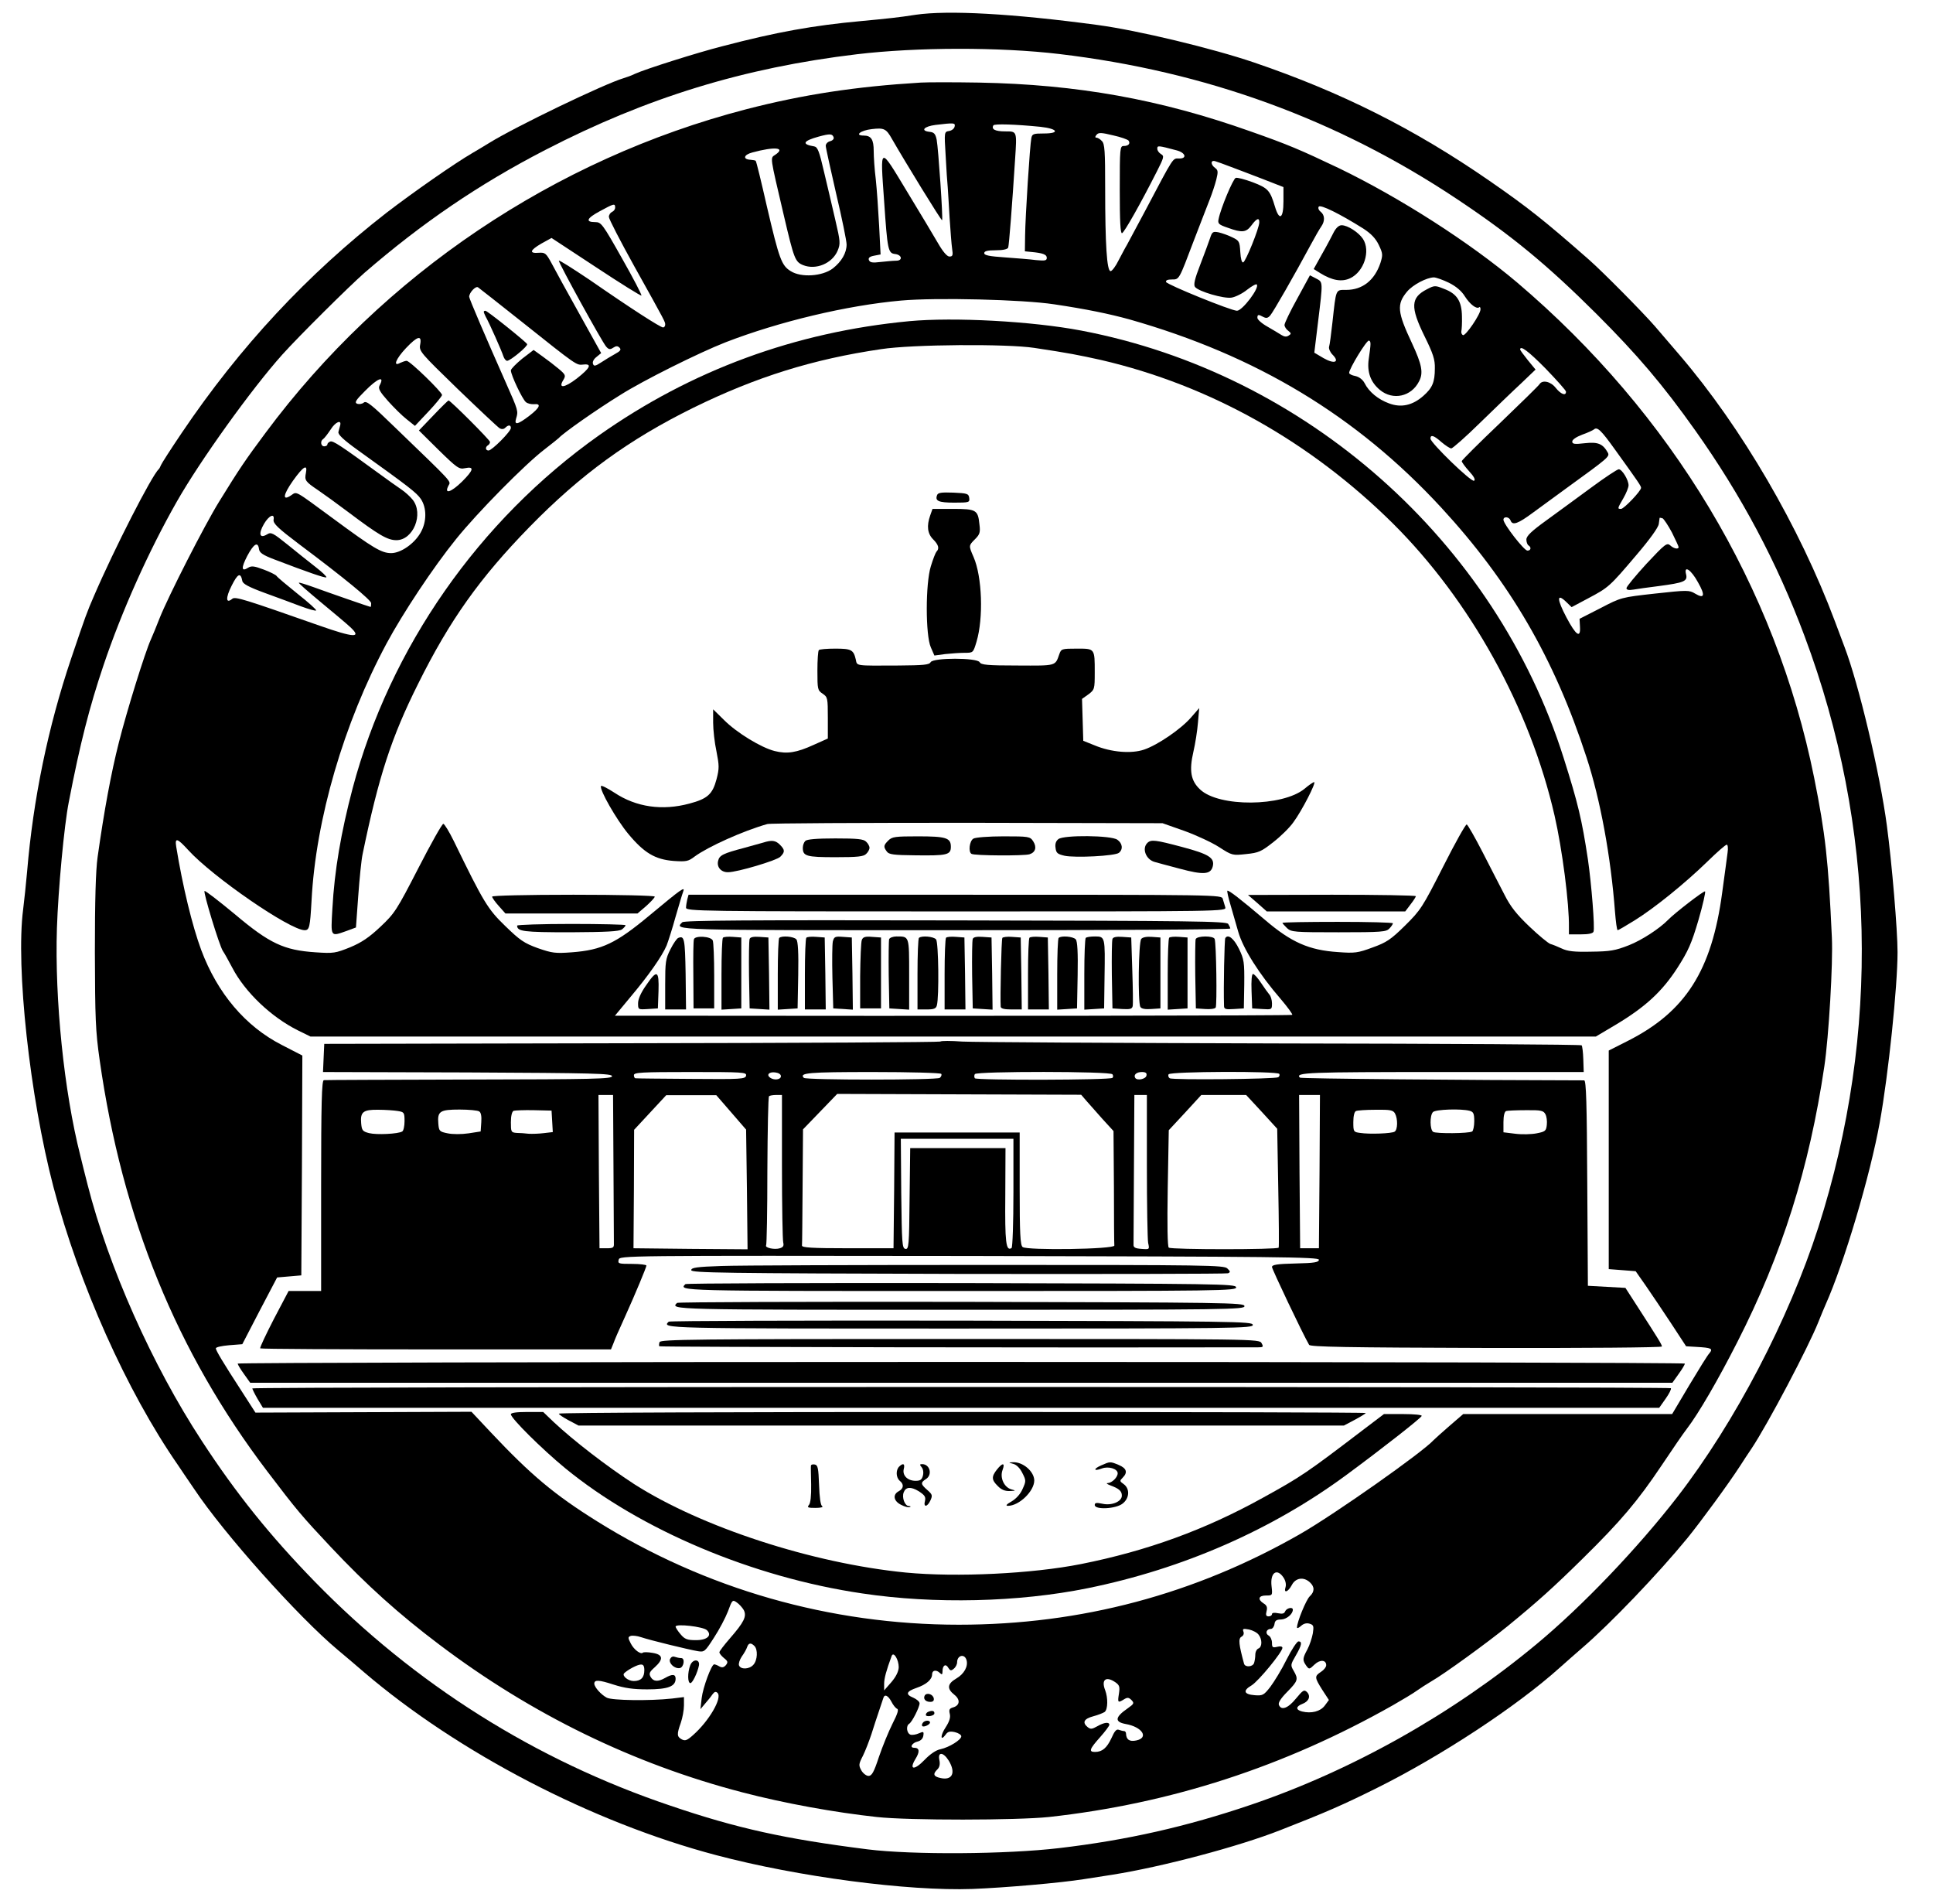 <?xml version="1.0" standalone="no"?>
<!DOCTYPE svg PUBLIC "-//W3C//DTD SVG 20010904//EN"
 "http://www.w3.org/TR/2001/REC-SVG-20010904/DTD/svg10.dtd">
<svg version="1.0" xmlns="http://www.w3.org/2000/svg"
 width="927pt" height="913pt" viewBox="0 0 927 913"
 preserveAspectRatio="xMidYMid meet">

<g transform="translate(0,913) scale(0.1,-0.1)"
fill="#000000" stroke="none">
<path d="M4390 9059 c-83 -13 -134 -18 -260 -30 -229 -21 -404 -52 -667 -121
-118 -30 -368 -109 -418 -132 -16 -8 -41 -17 -55 -21 -91 -27 -514 -230 -645
-311 -33 -20 -69 -42 -80 -48 -86 -50 -285 -189 -410 -285 -381 -296 -705
-644 -983 -1056 -52 -77 -97 -147 -100 -155 -3 -8 -8 -17 -11 -20 -32 -28
-213 -381 -311 -609 -33 -76 -39 -92 -109 -299 -111 -329 -182 -674 -211
-1021 -5 -58 -14 -140 -19 -181 -36 -277 32 -898 145 -1330 123 -468 351 -979
597 -1334 11 -17 46 -68 78 -115 144 -216 498 -612 689 -772 30 -25 87 -73
126 -107 452 -386 1094 -720 1689 -877 393 -104 919 -173 1229 -162 154 6 421
29 534 47 34 5 95 15 135 21 241 38 609 136 807 214 218 85 302 122 461 201
308 153 671 391 879 578 25 23 74 65 108 95 132 113 364 355 504 526 65 80
197 260 252 345 16 25 41 63 56 85 78 117 273 487 321 608 11 28 27 66 34 82
89 199 214 620 260 875 41 227 85 650 85 815 0 105 -27 425 -51 605 -33 250
-135 680 -204 860 -7 19 -27 73 -45 120 -170 454 -448 930 -743 1275 -38 44
-92 107 -120 140 -60 69 -251 262 -317 320 -213 187 -292 250 -477 378 -360
249 -711 425 -1128 567 -200 68 -557 154 -750 180 -409 55 -718 72 -875 49z
m690 -188 c700 -83 1331 -312 1905 -694 263 -175 434 -316 671 -552 197 -197
318 -339 474 -559 220 -310 392 -632 524 -986 342 -913 365 -1901 66 -2835
-142 -442 -400 -935 -675 -1291 -192 -248 -456 -524 -675 -706 -404 -336 -887
-607 -1370 -771 -309 -105 -596 -170 -920 -208 -252 -30 -705 -33 -920 -6
-395 50 -624 100 -944 209 -648 218 -1226 582 -1707 1075 -214 220 -376 421
-541 674 -239 365 -448 836 -548 1229 -12 47 -28 110 -35 140 -78 307 -123
748 -112 1090 6 184 35 496 57 605 54 280 99 455 166 654 88 261 216 547 352
786 112 197 359 541 506 705 80 89 319 326 394 392 275 238 549 425 867 589
486 251 951 394 1495 459 287 34 683 35 970 1z"/>
<path d="M4415 8734 c-312 -19 -562 -57 -837 -128 -917 -238 -1740 -791 -2305
-1552 -96 -129 -124 -170 -222 -329 -70 -113 -244 -454 -286 -560 -15 -38 -33
-83 -41 -100 -28 -61 -116 -344 -154 -495 -37 -145 -71 -329 -102 -550 -9 -65
-13 -207 -13 -455 1 -318 3 -378 23 -518 108 -759 368 -1398 804 -1972 142
-187 166 -215 305 -363 172 -183 327 -322 518 -466 444 -336 933 -574 1456
-710 203 -53 442 -96 644 -118 155 -17 672 -16 825 0 583 64 1129 241 1650
536 47 27 99 58 115 70 17 12 48 32 70 45 60 34 268 185 365 264 143 117 219
185 361 325 182 179 263 275 377 445 52 78 107 158 122 177 56 73 150 235 241
414 216 423 346 837 418 1324 21 140 42 496 36 617 -17 372 -31 496 -85 766
-184 914 -683 1745 -1425 2375 -226 191 -561 406 -855 548 -187 89 -244 113
-423 176 -434 154 -830 225 -1302 234 -121 2 -247 2 -280 0z m163 -211 c-2
-10 -14 -19 -26 -21 -24 -4 -24 -4 -17 -118 3 -63 8 -131 10 -152 1 -20 6 -86
9 -147 4 -60 9 -127 12 -147 5 -32 3 -38 -13 -38 -11 0 -31 23 -54 63 -20 34
-87 147 -150 250 -133 220 -128 222 -109 -48 16 -236 19 -249 53 -253 33 -4
37 -32 5 -32 -13 0 -46 -3 -74 -6 -40 -5 -52 -3 -57 9 -4 10 3 17 25 21 l31 6
-7 138 c-4 75 -11 175 -16 222 -6 47 -10 108 -10 136 0 55 -12 74 -48 74 -46
0 -15 25 39 31 59 7 69 2 97 -48 62 -108 236 -392 240 -389 5 6 -18 344 -26
386 -6 29 -13 36 -35 38 -44 5 -26 26 29 33 91 11 96 10 92 -8z m411 -1 c84
-9 96 -32 17 -32 -50 0 -56 -2 -60 -22 -7 -32 -29 -378 -30 -468 l-1 -75 30
-3 c55 -5 75 -12 75 -28 0 -14 -9 -15 -52 -11 -29 4 -97 9 -150 13 -74 5 -98
10 -98 20 0 10 15 14 55 14 36 0 57 5 60 13 4 11 19 204 33 423 9 137 10 134
-48 134 -47 0 -67 10 -56 29 5 8 105 5 225 -7z m423 -66 c10 -14 0 -26 -23
-26 -18 0 -19 -9 -19 -211 0 -150 3 -210 11 -207 11 4 89 142 167 296 34 67
36 74 20 83 -10 6 -18 17 -18 26 0 16 3 16 93 -8 42 -11 51 -39 13 -39 -34 0
-22 18 -169 -260 -40 -74 -77 -144 -83 -155 -7 -11 -24 -44 -39 -72 -14 -29
-32 -53 -39 -53 -18 0 -26 129 -26 396 0 180 -2 215 -16 228 -8 9 -20 16 -26
16 -7 0 -7 5 1 14 9 11 22 11 79 -3 37 -8 70 -20 74 -25z m-1414 15 c2 -7 -5
-15 -17 -18 -12 -3 -21 -13 -21 -22 0 -9 23 -112 50 -230 28 -118 50 -227 50
-243 0 -41 -24 -82 -66 -115 -50 -38 -152 -45 -202 -13 -44 27 -55 57 -114
309 -27 119 -51 218 -54 220 -2 2 -13 4 -25 5 -38 2 -33 24 9 35 107 29 162
24 110 -11 -25 -17 -27 0 41 -291 49 -209 54 -222 92 -238 62 -25 140 8 166
69 14 34 13 44 -11 147 -14 60 -38 164 -54 230 -23 100 -31 120 -47 123 -62
10 -55 26 21 47 55 15 66 14 72 -4z m1902 -140 c30 -11 100 -38 155 -59 l100
-39 0 -69 c0 -83 -20 -95 -41 -24 -23 77 -33 88 -106 116 -38 14 -75 24 -82
21 -13 -5 -72 -146 -82 -197 -5 -22 0 -27 44 -42 69 -25 88 -23 114 12 25 34
38 38 37 13 -1 -29 -65 -187 -77 -191 -7 -2 -12 17 -14 50 -3 50 -5 54 -38 70
-20 10 -49 20 -66 24 -27 5 -31 3 -41 -28 -6 -18 -27 -75 -47 -127 -27 -69
-33 -97 -25 -107 18 -22 138 -57 175 -51 19 3 53 20 75 38 22 17 43 29 46 25
15 -15 -69 -126 -95 -126 -30 1 -335 125 -340 138 -2 8 7 12 27 12 37 0 34 -4
106 186 32 82 66 172 77 199 11 28 25 70 31 94 9 37 9 45 -6 56 -22 16 -22 39
1 32 9 -3 42 -14 72 -26z m-2950 -196 c0 -9 -7 -18 -15 -21 -8 -4 -15 -14 -15
-24 0 -10 55 -116 122 -237 154 -276 148 -266 148 -280 0 -7 -5 -13 -10 -13
-13 0 -156 92 -352 228 -82 55 -148 97 -148 92 0 -13 208 -391 227 -412 12
-14 19 -15 34 -5 14 9 21 9 30 0 9 -9 5 -16 -21 -30 -18 -10 -48 -28 -66 -40
-29 -19 -36 -20 -40 -8 -4 9 3 23 16 33 l23 19 -105 189 c-58 104 -118 213
-133 242 -26 48 -31 52 -61 50 -48 -4 -43 12 12 44 l49 27 213 -140 c118 -78
216 -139 218 -136 3 2 -39 83 -93 178 -93 165 -100 174 -128 174 -49 0 -42 18
21 52 68 37 74 39 74 18z m3588 -101 c37 -24 59 -47 74 -78 20 -42 20 -48 8
-87 -28 -83 -86 -129 -164 -129 -52 0 -48 7 -66 -155 -6 -55 -13 -108 -16
-117 -3 -9 5 -27 16 -38 37 -37 9 -47 -43 -17 l-44 26 18 148 c24 197 24 190
-10 208 l-29 15 -61 -112 c-34 -61 -61 -118 -61 -126 0 -8 8 -21 18 -28 15
-12 15 -15 2 -23 -10 -7 -21 -6 -35 3 -11 7 -41 25 -67 40 -27 15 -48 34 -48
42 0 17 5 17 29 4 14 -7 22 -5 33 8 14 16 115 192 193 337 21 39 44 79 52 90
18 26 16 55 -4 70 -9 7 -13 17 -9 24 8 12 101 -34 214 -105z m411 -260 c34
-17 61 -40 76 -65 25 -39 57 -63 69 -52 3 3 6 -1 6 -10 0 -24 -71 -128 -84
-124 -6 3 -9 11 -8 18 2 8 4 40 3 72 -1 73 -24 109 -86 132 -42 17 -46 17 -82
-2 -78 -40 -80 -85 -12 -224 42 -85 51 -113 50 -155 0 -67 -12 -94 -55 -132
-52 -46 -107 -58 -165 -36 -52 19 -96 55 -117 97 -9 17 -26 30 -44 34 -17 3
-30 10 -30 15 0 20 84 158 95 155 10 -4 10 -12 -1 -88 -9 -63 9 -112 54 -149
62 -51 150 -32 187 41 22 41 14 81 -34 184 -70 149 -74 186 -23 247 28 33 93
67 128 68 11 0 44 -12 73 -26z m-4449 -185 c271 -216 264 -210 297 -207 44 5
34 -16 -31 -67 -60 -46 -91 -49 -64 -6 12 20 10 25 -22 52 -19 16 -54 43 -78
60 l-43 31 -55 -42 c-29 -24 -54 -49 -54 -56 0 -22 55 -138 72 -152 8 -7 26
-11 39 -10 37 4 28 -17 -23 -56 -55 -42 -73 -46 -63 -13 11 36 11 37 -49 172
-94 212 -176 403 -176 412 0 20 32 54 43 45 7 -5 100 -78 207 -163z m2555 82
c155 -23 265 -46 360 -72 610 -173 1091 -463 1497 -903 329 -357 541 -721 696
-1196 67 -204 117 -478 137 -742 4 -49 9 -88 13 -88 3 0 39 21 81 47 95 59
241 177 349 282 46 45 87 81 93 81 5 0 7 -17 4 -37 -3 -21 -14 -108 -26 -193
-50 -374 -176 -571 -453 -711 l-91 -46 0 -524 0 -524 65 -5 64 -5 49 -70 c26
-38 81 -119 121 -180 l72 -110 50 -3 c71 -4 80 -8 62 -30 -9 -9 -52 -79 -97
-154 l-82 -138 -501 0 -501 0 -66 -57 c-36 -31 -70 -62 -76 -68 -55 -60 -473
-354 -638 -449 -506 -290 -1053 -436 -1639 -436 -617 0 -1215 171 -1735 496
-205 128 -317 222 -510 427 l-92 98 -518 -2 -518 -2 -65 101 c-93 143 -124
196 -125 207 0 6 29 12 63 15 l64 5 83 160 84 160 58 5 58 5 3 527 2 527 -99
51 c-174 89 -308 247 -386 455 -43 116 -89 305 -120 496 -7 44 5 41 57 -16
117 -129 489 -385 559 -385 23 0 26 15 33 140 20 392 155 853 360 1235 78 145
223 364 333 500 102 127 331 359 424 430 35 27 66 52 69 55 20 23 179 135 296
207 109 69 376 202 504 252 256 99 582 177 842 200 168 15 582 5 733 -18z
m-3040 -193 c-6 -32 1 -39 180 -213 103 -99 193 -184 202 -189 9 -5 19 -4 26
3 15 15 27 14 27 -1 0 -17 -91 -108 -107 -108 -15 0 -17 16 -3 25 6 3 10 11
10 16 0 9 -190 199 -199 199 -2 0 -35 -32 -73 -72 l-69 -72 95 -94 c87 -85 98
-93 125 -87 47 10 43 -8 -13 -64 -53 -52 -88 -63 -65 -19 12 22 25 7 -259 281
-109 106 -135 127 -147 117 -8 -7 -22 -9 -32 -6 -14 6 -7 17 37 61 62 63 97
76 70 26 -7 -14 1 -29 41 -74 27 -30 67 -70 89 -87 l40 -32 65 69 c35 37 64
73 65 79 0 14 -154 164 -170 164 -6 0 -20 -5 -31 -10 -36 -20 -21 19 28 71 55
58 77 64 68 17z m5398 -116 c53 -55 97 -104 97 -110 0 -22 -25 -12 -49 18 -24
31 -64 40 -78 18 -4 -7 -90 -91 -190 -187 -101 -96 -183 -178 -183 -182 0 -5
16 -27 35 -48 24 -26 32 -42 24 -46 -13 -8 -209 182 -209 202 0 21 17 15 53
-17 19 -16 40 -30 47 -30 6 0 69 55 138 123 70 68 158 153 197 189 l69 66 -37
45 c-20 25 -37 48 -37 51 0 22 39 -7 123 -92z m-5782 -273 c-2 -8 -6 -21 -8
-30 -3 -12 23 -37 94 -88 248 -178 279 -202 301 -233 29 -43 29 -110 -1 -162
-30 -53 -95 -98 -141 -98 -46 0 -85 23 -276 164 -192 141 -175 132 -204 113
-43 -29 -39 2 9 70 50 70 71 82 62 37 -7 -35 -3 -41 58 -82 28 -19 93 -66 146
-106 145 -109 187 -134 230 -134 81 0 132 126 78 194 -12 15 -36 37 -54 49
-18 12 -70 49 -115 82 -174 127 -213 153 -226 148 -8 -3 -14 -9 -14 -14 0 -5
-7 -9 -15 -9 -17 0 -20 26 -5 35 6 4 22 25 36 46 23 37 54 49 45 18z m6115
-116 c111 -154 124 -173 124 -182 0 -15 -82 -101 -96 -101 -18 0 -18 1 11 51
14 24 25 52 25 62 0 26 -31 77 -47 77 -7 0 -66 -39 -131 -87 -66 -49 -163
-119 -216 -158 -72 -52 -96 -75 -96 -92 0 -12 5 -25 10 -28 15 -9 12 -25 -5
-25 -16 0 -114 126 -115 148 0 17 27 15 34 -3 9 -26 35 -17 109 38 40 29 115
84 167 122 192 139 200 146 191 164 -24 43 -47 53 -110 46 -51 -6 -61 -4 -61
8 0 9 19 22 48 33 26 9 51 21 56 25 16 14 34 -3 102 -98z m-6434 -335 c-3 -18
23 -42 121 -116 223 -167 346 -269 347 -284 0 -10 -1 -18 -3 -18 -4 0 -194 66
-271 94 -39 14 -71 24 -73 22 -2 -2 45 -43 104 -92 59 -49 124 -103 143 -121
57 -53 18 -51 -147 7 -359 126 -405 141 -419 129 -31 -26 -33 4 -3 63 29 58
43 65 51 23 2 -14 29 -29 108 -58 58 -21 136 -50 173 -64 38 -14 70 -23 73
-20 3 3 -37 39 -89 80 -52 42 -98 80 -101 86 -4 5 -31 19 -61 30 -45 17 -59
19 -75 9 -33 -21 -34 -1 -4 57 31 58 51 70 56 33 2 -18 18 -29 73 -50 162 -62
246 -91 250 -86 3 3 -20 25 -51 49 -31 24 -91 72 -134 107 -71 57 -80 62 -99
50 -36 -22 -43 2 -15 50 24 41 52 53 46 20z m6706 -61 c17 -35 32 -66 32 -70
0 -12 -23 -8 -40 8 -16 14 -25 7 -114 -88 -53 -58 -96 -110 -96 -117 0 -8 10
-11 33 -7 17 3 73 11 122 17 121 16 139 23 131 56 -12 46 24 23 57 -38 36 -63
31 -81 -14 -54 -28 17 -37 17 -192 0 -162 -18 -162 -18 -262 -70 l-100 -51 2
-37 c4 -59 -19 -43 -65 44 -46 87 -47 118 -2 75 l27 -26 79 42 c98 52 103 56
231 207 65 76 106 133 108 150 2 15 4 28 4 29 1 1 7 0 14 -2 6 -3 27 -34 45
-68z m-1862 -5012 c9 -14 13 -32 9 -45 -10 -31 12 -24 30 10 18 35 57 41 87
13 23 -21 23 -45 -1 -67 -17 -16 -61 -123 -61 -149 0 -6 9 -2 19 7 13 12 27
15 41 11 20 -6 21 -12 16 -46 -4 -22 -15 -56 -26 -77 -24 -44 -24 -52 -6 -78
14 -19 15 -19 40 5 26 25 56 23 56 -3 0 -9 -11 -23 -25 -32 -32 -21 -31 -27 6
-86 l32 -49 -20 -27 c-21 -28 -64 -39 -109 -28 -31 8 -30 24 1 36 32 12 42 37
23 57 -14 13 -19 10 -53 -31 -38 -47 -71 -59 -82 -30 -4 10 10 32 41 63 51 52
53 60 30 100 -16 27 -15 30 10 73 29 50 32 68 13 68 -7 0 -33 -39 -57 -87 -24
-49 -60 -107 -78 -131 -31 -40 -37 -43 -75 -40 -52 4 -58 22 -15 47 33 20 148
160 148 180 0 7 -10 9 -25 5 -22 -5 -25 -3 -25 19 0 14 -7 30 -16 35 -18 10
-11 32 11 32 7 0 15 10 17 23 2 17 10 22 32 22 26 1 56 26 56 47 0 15 -30 8
-37 -8 -4 -11 -13 -13 -34 -9 -18 4 -29 2 -29 -4 0 -6 -7 -11 -16 -11 -12 0
-15 6 -10 25 5 18 1 28 -14 37 -30 19 -25 38 11 38 31 0 32 0 27 44 -8 66 26
90 58 41z m-2589 -155 c15 -30 1 -58 -67 -136 -27 -31 -50 -61 -50 -66 0 -6
10 -18 22 -28 19 -15 20 -20 9 -34 -10 -11 -18 -13 -31 -6 -10 6 -21 10 -25
10 -13 0 -54 -111 -60 -162 l-6 -53 21 25 c12 14 29 34 36 45 10 14 17 16 25
8 24 -24 -41 -135 -117 -202 -29 -26 -38 -29 -54 -21 -24 13 -25 24 -5 80 8
23 15 61 15 83 l0 40 -57 -7 c-110 -12 -288 -9 -313 4 -28 15 -59 50 -60 67 0
20 21 19 92 -4 53 -17 94 -23 162 -23 99 0 136 14 136 51 0 22 -15 24 -50 4
-35 -20 -57 -18 -70 5 -9 16 -5 24 20 46 43 39 40 61 -11 69 -22 4 -43 4 -46
1 -10 -10 -43 14 -58 44 -14 27 -14 31 -1 36 8 3 31 1 51 -6 41 -14 225 -59
272 -67 31 -5 34 -2 77 65 25 38 55 95 67 126 20 55 22 57 42 43 12 -8 27 -25
34 -37z m-177 -96 c27 -26 0 -49 -55 -48 -39 0 -52 5 -71 28 -13 15 -24 32
-24 37 0 15 132 0 150 -17z m2646 -22 c18 -23 17 -59 -1 -66 -8 -3 -15 -16
-15 -30 0 -13 -3 -31 -6 -40 -7 -19 -43 -21 -48 -3 -25 92 -28 120 -13 129 10
5 14 15 10 25 -5 14 -1 15 27 10 18 -4 39 -15 46 -25z m-2418 -54 c17 -17 15
-68 -5 -90 -19 -22 -61 -24 -69 -3 -3 8 3 27 13 42 11 15 23 36 26 46 7 20 18
22 35 5z m692 -102 c-1 -21 -13 -45 -35 -71 l-35 -40 0 31 c0 27 10 63 36 134
9 24 34 -17 34 -54z m325 35 c9 -30 -11 -67 -49 -89 -43 -25 -46 -49 -9 -78
30 -24 26 -52 -8 -61 -16 -5 -19 -11 -14 -31 4 -17 -2 -36 -20 -64 -26 -39
-26 -70 0 -35 10 15 21 17 44 12 17 -4 31 -13 31 -20 0 -17 -58 -53 -100 -62
-21 -4 -49 -23 -76 -51 -49 -51 -76 -49 -44 4 22 35 20 54 -6 54 -24 0 -10 24
17 30 15 4 25 14 27 28 3 20 1 21 -22 11 -13 -6 -32 -9 -40 -6 -18 7 -22 42
-6 52 14 8 50 80 50 98 0 8 -14 20 -30 27 -39 16 -34 30 15 47 47 16 75 40 75
65 0 20 20 24 38 6 9 -9 12 -7 12 9 0 29 16 38 28 16 9 -14 13 -15 26 -4 9 7
16 21 16 31 0 33 35 43 45 11z m-1545 -49 c0 -35 -16 -52 -51 -52 -27 0 -57
25 -46 37 17 17 64 42 80 42 12 1 17 -7 17 -27z m2259 -58 c20 -14 22 -22 17
-55 -7 -43 -5 -45 24 -27 16 10 23 10 36 -3 14 -15 13 -18 -18 -40 -61 -42
-64 -65 -10 -75 80 -14 113 -66 51 -79 -32 -7 -48 4 -49 33 0 6 -4 12 -9 12
-5 0 -17 3 -25 6 -12 5 -21 -6 -36 -40 -22 -47 -44 -66 -79 -66 -31 0 -26 14
24 70 25 28 45 55 45 60 0 15 -25 12 -58 -7 -25 -14 -32 -15 -46 -4 -27 22
-18 40 27 52 23 6 48 16 55 21 15 13 16 67 2 104 -20 51 4 69 49 38z m-1074
-93 c8 -16 20 -31 27 -34 9 -3 3 -23 -22 -72 -19 -38 -48 -109 -65 -159 -24
-73 -34 -91 -50 -91 -10 0 -26 12 -34 26 -14 25 -13 31 7 70 12 24 30 71 41
104 10 33 27 83 36 110 9 28 19 56 21 63 6 21 23 13 39 -17z m275 -283 c35
-58 17 -96 -40 -83 -33 7 -38 19 -14 42 10 10 13 25 9 44 -9 41 19 39 45 -3z"/>
<path d="M6397 8018 c-9 -18 -34 -66 -57 -106 l-40 -72 32 -20 c57 -35 103
-43 143 -24 66 31 99 131 61 189 -21 31 -73 65 -102 65 -13 0 -26 -12 -37 -32z"/>
<path d="M2320 7635 c0 -3 4 -13 9 -23 17 -29 78 -167 85 -190 4 -12 12 -22
18 -22 15 0 100 70 96 80 -4 10 -191 160 -200 160 -5 0 -8 -2 -8 -5z"/>
<path d="M4360 7590 c-547 -52 -1045 -235 -1487 -547 -577 -408 -1003 -1019
-1182 -1693 -56 -213 -87 -394 -97 -577 -8 -138 -10 -134 67 -107 l46 17 11
151 c6 83 15 174 21 201 77 373 138 560 266 816 152 306 296 508 534 752 246
252 478 420 786 572 302 148 574 233 901 281 150 23 603 26 734 6 167 -25 216
-35 320 -58 522 -121 1003 -391 1400 -784 371 -369 657 -885 775 -1400 37
-161 71 -424 69 -537 l0 -33 57 0 c36 0 58 4 61 13 7 19 -10 230 -27 347 -29
191 -47 267 -116 485 -329 1042 -1237 1845 -2314 2050 -237 45 -610 65 -825
45z"/>
<path d="M4494 6756 c-11 -28 7 -36 82 -36 72 0 75 1 72 23 -3 20 -9 22 -76
25 -57 2 -74 0 -78 -12z"/>
<path d="M4461 6659 c-18 -51 -13 -88 14 -115 26 -26 31 -44 16 -59 -5 -6 -17
-37 -27 -70 -26 -83 -26 -331 0 -389 l17 -39 52 7 c29 3 71 6 93 6 41 0 41 0
57 53 34 114 27 312 -14 406 -24 55 -24 55 7 86 23 23 26 33 21 71 -7 69 -15
74 -127 74 l-98 0 -11 -31z"/>
<path d="M3927 6013 c-4 -3 -7 -48 -7 -99 0 -89 1 -94 25 -110 24 -16 25 -21
25 -116 l0 -99 -67 -30 c-83 -38 -128 -45 -188 -30 -64 16 -181 87 -242 148
l-53 52 0 -64 c0 -34 7 -97 16 -138 13 -67 14 -81 0 -134 -19 -71 -43 -93
-130 -116 -130 -35 -255 -17 -359 52 -34 22 -63 37 -65 32 -7 -19 74 -160 130
-228 77 -93 130 -124 219 -131 60 -4 70 -2 100 21 64 47 232 123 349 156 14 4
446 6 960 6 l935 -2 105 -37 c58 -21 133 -56 167 -78 62 -40 64 -40 129 -33
60 6 73 12 130 57 35 27 79 70 97 96 40 54 111 192 99 192 -4 0 -25 -14 -46
-32 -105 -86 -411 -89 -501 -3 -44 41 -53 89 -32 180 9 38 19 102 22 140 l6
70 -40 -46 c-48 -55 -159 -131 -224 -153 -61 -21 -158 -13 -237 20 l-55 22 -3
101 -3 100 31 22 c29 22 30 25 30 105 0 116 1 114 -86 114 -72 0 -75 -1 -84
-27 -20 -57 -13 -55 -200 -54 -145 0 -175 3 -182 16 -13 22 -223 22 -235 0 -7
-13 -35 -15 -153 -16 -213 -1 -199 -3 -206 29 -11 47 -22 52 -99 52 -39 0 -75
-3 -78 -7z"/>
<path d="M2006 4967 c-103 -200 -113 -216 -181 -280 -55 -52 -91 -76 -146 -99
-70 -28 -79 -30 -166 -24 -151 10 -220 42 -386 182 -76 63 -142 114 -146 112
-8 -3 71 -263 88 -288 6 -8 26 -44 45 -80 61 -117 186 -236 314 -300 l61 -30
3082 0 3082 0 96 57 c142 85 222 159 295 272 52 81 68 117 101 229 21 72 35
135 32 138 -5 5 -146 -104 -177 -136 -42 -43 -127 -98 -188 -122 -66 -26 -91
-30 -182 -31 -80 -2 -113 2 -140 15 -19 9 -44 19 -55 22 -11 4 -56 41 -101 84
-61 58 -91 96 -119 152 -21 41 -69 133 -105 204 -37 72 -71 131 -76 133 -5 2
-56 -89 -113 -202 -99 -195 -108 -209 -183 -283 -68 -67 -89 -81 -156 -105
-70 -26 -85 -28 -165 -22 -139 9 -225 47 -350 154 -119 101 -176 145 -181 140
-2 -2 4 -31 14 -64 9 -33 27 -92 38 -132 23 -81 101 -204 203 -322 34 -40 59
-74 56 -77 -4 -4 -1565 -6 -3150 -4 l-98 0 73 88 c87 103 153 197 175 249 8
21 28 83 43 138 16 55 32 109 36 119 11 28 -6 16 -161 -113 -161 -134 -228
-166 -372 -177 -80 -6 -95 -4 -164 20 -66 24 -86 38 -156 106 -84 81 -104 114
-247 408 -22 45 -45 82 -50 82 -6 0 -60 -96 -120 -213z"/>
<path d="M4260 5100 c-23 -23 -24 -30 -7 -53 10 -14 32 -17 137 -18 152 -2
170 2 170 41 0 43 -23 50 -159 50 -108 0 -123 -2 -141 -20z"/>
<path d="M4668 5109 c-19 -11 -25 -64 -9 -73 14 -9 253 -10 278 -2 29 9 36 34
18 62 -15 23 -20 24 -143 24 -70 0 -135 -5 -144 -11z"/>
<path d="M5076 5107 c-12 -9 -17 -23 -14 -42 3 -25 9 -30 43 -38 52 -11 243
-1 261 14 21 17 17 46 -8 63 -30 21 -255 23 -282 3z"/>
<path d="M3862 5098 c-7 -7 -12 -21 -12 -33 0 -40 17 -45 156 -45 107 0 136 3
148 16 9 8 16 22 16 29 0 7 -7 21 -16 29 -12 13 -41 16 -148 16 -89 0 -136 -4
-144 -12z"/>
<path d="M3660 5090 c-14 -4 -54 -15 -90 -25 -103 -27 -120 -36 -126 -62 -8
-30 14 -56 48 -55 43 0 232 56 250 74 23 23 23 33 -2 58 -21 21 -39 23 -80 10z"/>
<path d="M5502 5088 c-27 -27 -6 -80 36 -91 9 -3 63 -17 119 -32 115 -31 149
-28 159 11 10 41 -19 59 -147 93 -128 34 -149 37 -167 19z"/>
<path d="M2360 4831 c0 -5 14 -25 32 -45 l32 -36 317 0 316 0 42 36 c22 20 41
40 41 45 0 5 -172 9 -390 9 -226 0 -390 -4 -390 -9z"/>
<path d="M3296 4818 c-3 -13 -6 -31 -6 -40 0 -17 68 -18 1296 -18 1291 0 1295
0 1290 20 -3 11 -9 29 -12 40 -5 20 -14 20 -1284 20 l-1278 0 -6 -22z"/>
<path d="M6030 4800 l45 -40 332 0 332 0 25 33 c15 19 26 37 26 40 0 4 -181 7
-402 7 l-403 -1 45 -39z"/>
<path d="M3272 4708 c-39 -39 -64 -38 1308 -38 726 0 1320 3 1320 8 0 4 -5 14
-10 22 -8 13 -166 15 -1308 17 -997 2 -1301 0 -1310 -9z"/>
<path d="M6150 4705 c0 -2 10 -13 22 -25 21 -19 34 -20 248 -20 207 0 228 2
243 18 10 10 17 22 17 25 0 4 -119 7 -265 7 -146 0 -265 -2 -265 -5z"/>
<path d="M2480 4692 c0 -28 30 -32 255 -32 175 1 234 4 248 14 9 7 17 16 17
20 0 3 -117 6 -260 6 -143 0 -260 -4 -260 -8z"/>
<path d="M3253 4633 c-7 -2 -24 -27 -38 -55 -23 -45 -25 -61 -25 -169 l0 -119
50 0 50 0 -2 172 c-3 167 -6 183 -35 171z"/>
<path d="M3328 4627 c-3 -7 -4 -84 -3 -172 l1 -160 49 0 50 0 0 155 c0 85 -3
162 -7 171 -9 20 -84 24 -90 6z"/>
<path d="M3467 4634 c-4 -4 -7 -83 -7 -176 l0 -169 48 3 47 3 0 170 0 170 -40
3 c-23 2 -44 0 -48 -4z"/>
<path d="M3595 4628 c-3 -8 -4 -86 -3 -173 l3 -160 48 -3 47 -3 -2 173 -3 173
-43 3 c-28 2 -44 -1 -47 -10z"/>
<path d="M3737 4633 c-4 -3 -7 -82 -7 -175 l0 -169 48 3 47 3 3 159 c2 108 -1
163 -9 172 -12 14 -70 19 -82 7z"/>
<path d="M3867 4634 c-4 -4 -7 -83 -7 -176 l0 -168 50 0 50 0 -2 173 -3 172
-40 3 c-23 2 -44 0 -48 -4z"/>
<path d="M3994 4616 c-3 -14 -4 -91 -2 -173 l4 -148 47 -3 47 -3 -2 173 -3
173 -42 3 c-38 3 -43 1 -49 -22z"/>
<path d="M4133 4623 c-4 -10 -7 -88 -8 -173 l0 -155 50 0 50 0 0 170 0 170
-43 3 c-33 3 -44 -1 -49 -15z"/>
<path d="M4264 4627 c-2 -7 -3 -85 -2 -172 l3 -160 48 -3 47 -3 0 169 c0 186
1 182 -61 182 -16 0 -32 -6 -35 -13z"/>
<path d="M4407 4633 c-4 -3 -7 -82 -7 -175 l0 -168 44 0 c35 0 45 4 49 20 11
42 8 302 -4 316 -12 14 -70 19 -82 7z"/>
<path d="M4537 4634 c-4 -4 -7 -83 -7 -176 l0 -168 50 0 50 0 -2 173 -3 172
-40 3 c-23 2 -44 0 -48 -4z"/>
<path d="M4665 4628 c-3 -8 -4 -86 -3 -173 l3 -160 48 -3 47 -3 -2 173 -3 173
-43 3 c-28 2 -44 -1 -47 -10z"/>
<path d="M4807 4633 c-5 -7 -11 -288 -8 -330 1 -9 18 -13 51 -13 l50 0 -2 173
-3 172 -42 3 c-22 2 -44 -1 -46 -5z"/>
<path d="M4937 4634 c-4 -4 -7 -83 -7 -176 l0 -168 50 0 50 0 -2 173 -3 172
-40 3 c-23 2 -44 0 -48 -4z"/>
<path d="M5077 4633 c-4 -3 -7 -82 -7 -175 l0 -169 48 3 47 3 3 159 c2 108 -1
163 -9 172 -12 14 -70 19 -82 7z"/>
<path d="M5207 4633 c-4 -3 -7 -82 -7 -175 l0 -169 48 3 47 3 2 150 c3 193 3
195 -46 195 -21 0 -41 -3 -44 -7z"/>
<path d="M5335 4628 c-3 -8 -4 -86 -3 -173 l3 -160 47 -3 c37 -2 47 0 50 14 2
9 1 87 -2 173 l-5 156 -43 3 c-28 2 -44 -1 -47 -10z"/>
<path d="M5473 4628 c-13 -15 -17 -306 -4 -326 5 -9 24 -12 52 -10 l44 3 0
170 0 170 -41 3 c-25 2 -45 -2 -51 -10z"/>
<path d="M5607 4634 c-4 -4 -7 -83 -7 -176 l0 -169 48 3 47 3 0 170 0 170 -40
3 c-23 2 -44 0 -48 -4z"/>
<path d="M5734 4627 c-2 -7 -3 -85 -2 -172 l3 -160 44 -3 c24 -2 47 1 51 7 7
12 3 308 -5 329 -6 16 -84 16 -91 -1z"/>
<path d="M5876 4632 c-4 -7 -9 -237 -6 -325 0 -15 7 -18 48 -15 l47 3 2 115
c1 107 -1 120 -25 170 -25 51 -53 73 -66 52z"/>
<path d="M3098 4405 c-24 -34 -38 -65 -38 -85 0 -31 0 -31 48 -28 l47 3 3 83
c3 100 -7 105 -60 27z"/>
<path d="M6002 4378 l3 -83 48 -3 c46 -3 47 -3 47 27 0 16 -6 36 -13 43 -6 7
-24 32 -40 56 -15 23 -32 42 -38 42 -6 0 -9 -31 -7 -82z"/>
<path d="M4509 4136 c-3 -3 -669 -7 -1480 -8 l-1474 -3 -3 -67 -3 -68 693 -2
c608 -3 693 -5 693 -18 0 -13 -83 -15 -685 -16 -377 -1 -691 -2 -697 -3 -10
-1 -13 -109 -13 -506 l0 -505 -78 0 -78 0 -71 -135 c-38 -74 -68 -137 -65
-140 3 -3 383 -5 844 -5 l838 0 11 27 c10 27 22 54 60 138 44 97 99 229 99
237 0 4 -31 8 -69 8 -64 0 -69 1 -64 20 5 20 12 20 1682 18 1482 -3 1676 -5
1676 -18 0 -12 -20 -16 -112 -18 -88 -2 -113 -6 -113 -17 0 -10 146 -318 178
-373 6 -10 177 -13 850 -15 472 -1 842 2 842 7 0 9 -17 36 -115 188 l-60 93
-90 5 -90 5 -3 493 c-2 383 -5 492 -15 492 -564 1 -1359 8 -1363 13 -25 25 36
27 684 27 l677 0 -2 61 c-1 34 -5 64 -8 67 -4 4 -651 8 -1438 9 -788 2 -1477
6 -1532 9 -55 4 -102 4 -106 0z m-931 -163 c-3 -17 -23 -18 -263 -16 -143 1
-263 2 -267 3 -5 0 -8 7 -8 15 0 13 37 15 271 15 252 0 270 -1 267 -17z m167
-3 c0 -17 -33 -21 -52 -7 -19 14 -4 29 25 25 16 -2 27 -9 27 -18z m769 11 c3
-5 0 -13 -7 -19 -14 -11 -641 -11 -652 0 -24 24 22 28 330 28 178 0 326 -4
329 -9z m821 -2 c4 -6 4 -13 0 -17 -11 -11 -654 -12 -660 -2 -4 6 -3 15 0 20
9 14 652 14 660 -1z m163 -6 c-3 -17 -45 -26 -54 -11 -9 14 6 28 32 28 18 0
25 -5 22 -17z m637 8 c3 -5 1 -12 -5 -16 -15 -9 -505 -14 -520 -5 -7 4 -9 13
-6 19 9 14 522 16 531 2z m-926 -128 c13 -15 48 -54 77 -87 l54 -59 2 -268 c0
-148 1 -275 2 -281 1 -18 -420 -24 -440 -7 -11 9 -14 64 -14 280 l0 269 -300
0 -300 0 -2 -277 -3 -278 -220 0 c-170 0 -220 3 -219 13 1 6 2 135 3 285 l2
272 82 85 82 85 585 -2 585 -2 24 -28z m-2267 -318 c1 -190 2 -355 2 -367 1
-20 -4 -23 -34 -23 l-35 0 -3 368 -2 367 35 0 35 0 2 -345z m565 261 l71 -82
4 -287 3 -287 -273 2 -274 3 2 284 1 284 77 83 77 83 120 0 120 0 72 -83z
m243 -258 c0 -189 3 -353 6 -365 4 -16 0 -23 -16 -28 -25 -8 -73 2 -66 14 3 4
6 166 6 359 1 193 4 353 8 356 3 3 18 6 34 6 l28 0 0 -342z m1750 3 c0 -186 3
-353 6 -370 7 -32 7 -32 -32 -29 -30 2 -39 7 -38 21 0 9 1 175 2 367 l2 350
30 0 30 0 0 -339z m551 258 l74 -81 5 -281 c3 -155 4 -285 2 -289 -4 -10 -514
-10 -527 0 -6 4 -8 105 -5 285 l5 278 78 84 78 85 108 0 107 0 75 -81z m277
-286 l-3 -368 -45 0 -45 0 -3 368 -2 367 50 0 50 0 -2 -367z m-4420 290 c30
-5 32 -7 32 -49 0 -23 -5 -46 -11 -49 -19 -12 -123 -17 -159 -8 -31 8 -35 13
-38 47 -5 55 10 66 82 65 33 0 76 -3 94 -6z m390 -2 c9 -5 12 -24 10 -52 l-3
-44 -58 -9 c-34 -5 -76 -5 -100 0 -40 8 -42 11 -45 47 -5 59 8 67 102 67 44 0
87 -4 94 -9z m350 -47 l3 -52 -43 -5 c-24 -3 -56 -4 -73 -3 -16 2 -42 4 -57 4
-27 2 -28 5 -28 51 0 30 5 51 13 55 6 2 50 4 97 3 l85 -2 3 -51z m4042 37 c14
-26 13 -78 -2 -87 -14 -9 -121 -13 -165 -6 -32 4 -33 6 -33 52 0 29 5 50 13
53 6 3 49 6 94 6 72 1 84 -2 93 -18z m358 13 c18 -5 22 -13 22 -50 0 -23 -5
-46 -10 -49 -16 -10 -173 -11 -187 -2 -16 10 -17 79 -1 95 13 13 135 17 176 6z
m363 -16 c6 -10 9 -33 7 -51 -3 -29 -7 -33 -49 -41 -25 -5 -71 -6 -102 -2
l-57 7 0 49 c0 30 5 50 13 53 6 2 49 4 95 4 72 1 84 -2 93 -19z m-2551 -377
c0 -143 -4 -262 -9 -265 -27 -17 -32 28 -30 251 l1 228 -228 0 -229 0 -3 -243
c-2 -225 -4 -243 -20 -240 -16 3 -17 26 -20 266 l-2 262 270 0 270 0 0 -259z"/>
<path d="M3460 3060 c-120 -4 -145 -8 -145 -20 0 -13 150 -15 1280 -18 704 -1
1286 0 1294 3 12 5 12 9 -3 23 -16 16 -93 17 -1149 17 -623 0 -1197 -2 -1277
-5z"/>
<path d="M3287 2973 c-34 -33 -35 -33 1319 -33 1257 0 1325 1 1322 18 -3 16
-75 17 -1319 20 -724 1 -1319 -1 -1322 -5z"/>
<path d="M3247 2883 c-34 -33 -36 -33 1359 -33 1295 0 1365 1 1362 18 -3 16
-77 17 -1359 20 -746 1 -1359 -1 -1362 -5z"/>
<path d="M3207 2793 c-34 -33 -37 -33 1399 -33 1333 0 1405 1 1402 18 -3 16
-79 17 -1399 20 -768 1 -1399 -1 -1402 -5z"/>
<path d="M3163 2695 c-3 -9 -3 -18 -1 -20 3 -4 2080 -7 2871 -5 25 0 27 2 17
20 -11 20 -21 20 -1446 20 -1284 0 -1435 -2 -1441 -15z"/>
<path d="M1140 2592 c0 -5 14 -28 30 -50 l30 -42 3410 0 3410 0 30 42 c16 22
30 45 30 50 0 4 -1561 8 -3470 8 -1908 0 -3470 -4 -3470 -8z"/>
<path d="M1210 2473 c0 -3 11 -26 25 -50 l26 -43 3348 0 3348 0 31 44 c17 24
28 46 25 50 -8 8 -6803 8 -6803 -1z"/>
<path d="M2450 2349 c0 -19 148 -166 261 -259 360 -295 899 -523 1424 -600
346 -52 751 -42 1081 25 458 93 886 281 1242 544 171 126 357 272 360 282 2 5
-35 9 -89 9 l-92 0 -95 -72 c-277 -211 -300 -227 -487 -330 -276 -153 -554
-254 -870 -317 -236 -47 -598 -64 -840 -41 -449 44 -982 218 -1305 425 -129
84 -289 207 -385 297 l-50 48 -77 0 c-52 0 -78 -4 -78 -11z"/>
<path d="M2680 2352 c0 -4 21 -18 47 -32 l47 -25 1836 0 1835 0 53 28 c28 15
52 30 52 32 0 3 -871 5 -1935 5 -1064 0 -1935 -3 -1935 -8z"/>
<path d="M4860 2111 c15 -4 32 -21 43 -44 18 -35 18 -39 1 -76 -10 -24 -31
-47 -53 -60 -25 -14 -30 -21 -17 -21 53 0 126 70 126 122 -1 43 -54 89 -102
87 -23 -1 -23 -1 2 -8z"/>
<path d="M5281 2104 c-39 -17 -37 -30 3 -15 31 12 76 -1 76 -23 0 -19 -27 -46
-48 -47 -9 0 -3 -5 13 -11 41 -15 55 -27 55 -49 0 -29 -49 -49 -93 -39 -29 6
-37 5 -37 -6 0 -24 102 -19 134 7 33 26 35 71 5 93 -20 14 -20 16 -5 31 25 25
19 45 -19 61 -41 17 -41 17 -84 -2z"/>
<path d="M3889 2103 c-1 -4 0 -45 1 -91 1 -53 -3 -88 -10 -97 -11 -13 -6 -15
31 -15 25 0 39 4 32 8 -8 5 -13 42 -15 102 -3 81 -6 95 -20 98 -10 2 -18 0
-19 -5z"/>
<path d="M4312 2098 c-17 -17 -15 -53 3 -68 21 -17 19 -37 -5 -50 -30 -16 -25
-47 11 -65 17 -9 36 -14 42 -11 7 2 4 5 -5 5 -19 1 -34 41 -24 66 10 26 34 28
72 5 29 -19 34 -27 30 -46 -9 -32 11 -31 26 2 11 24 9 29 -15 50 -32 28 -33
35 -7 52 33 20 20 72 -18 72 -12 0 -12 -3 -2 -15 7 -8 10 -25 6 -40 -5 -20
-13 -25 -35 -25 -39 0 -64 26 -57 56 7 26 -3 31 -22 12z"/>
<path d="M4781 2084 c-27 -34 -26 -50 4 -79 16 -17 34 -25 57 -24 30 1 31 2 8
8 -35 10 -56 56 -42 93 13 35 0 36 -27 2z"/>
<path d="M3213 1175 c-7 -20 22 -47 47 -43 20 4 26 48 7 48 -9 0 -22 3 -31 6
-10 4 -18 -1 -23 -11z"/>
<path d="M3310 1145 c-13 -34 -13 -85 1 -85 10 0 34 50 41 85 5 31 -30 32 -42
0z"/>
<path d="M4435 1001 c-9 -16 3 -31 26 -31 14 0 19 6 17 17 -4 20 -33 29 -43
14z"/>
<path d="M4453 923 c-7 -2 -13 -9 -13 -15 0 -12 41 -6 41 7 1 12 -11 15 -28 8z"/>
<path d="M4425 869 c-4 -6 -5 -12 -2 -15 7 -7 37 7 37 17 0 13 -27 11 -35 -2z"/>
</g>
</svg>
